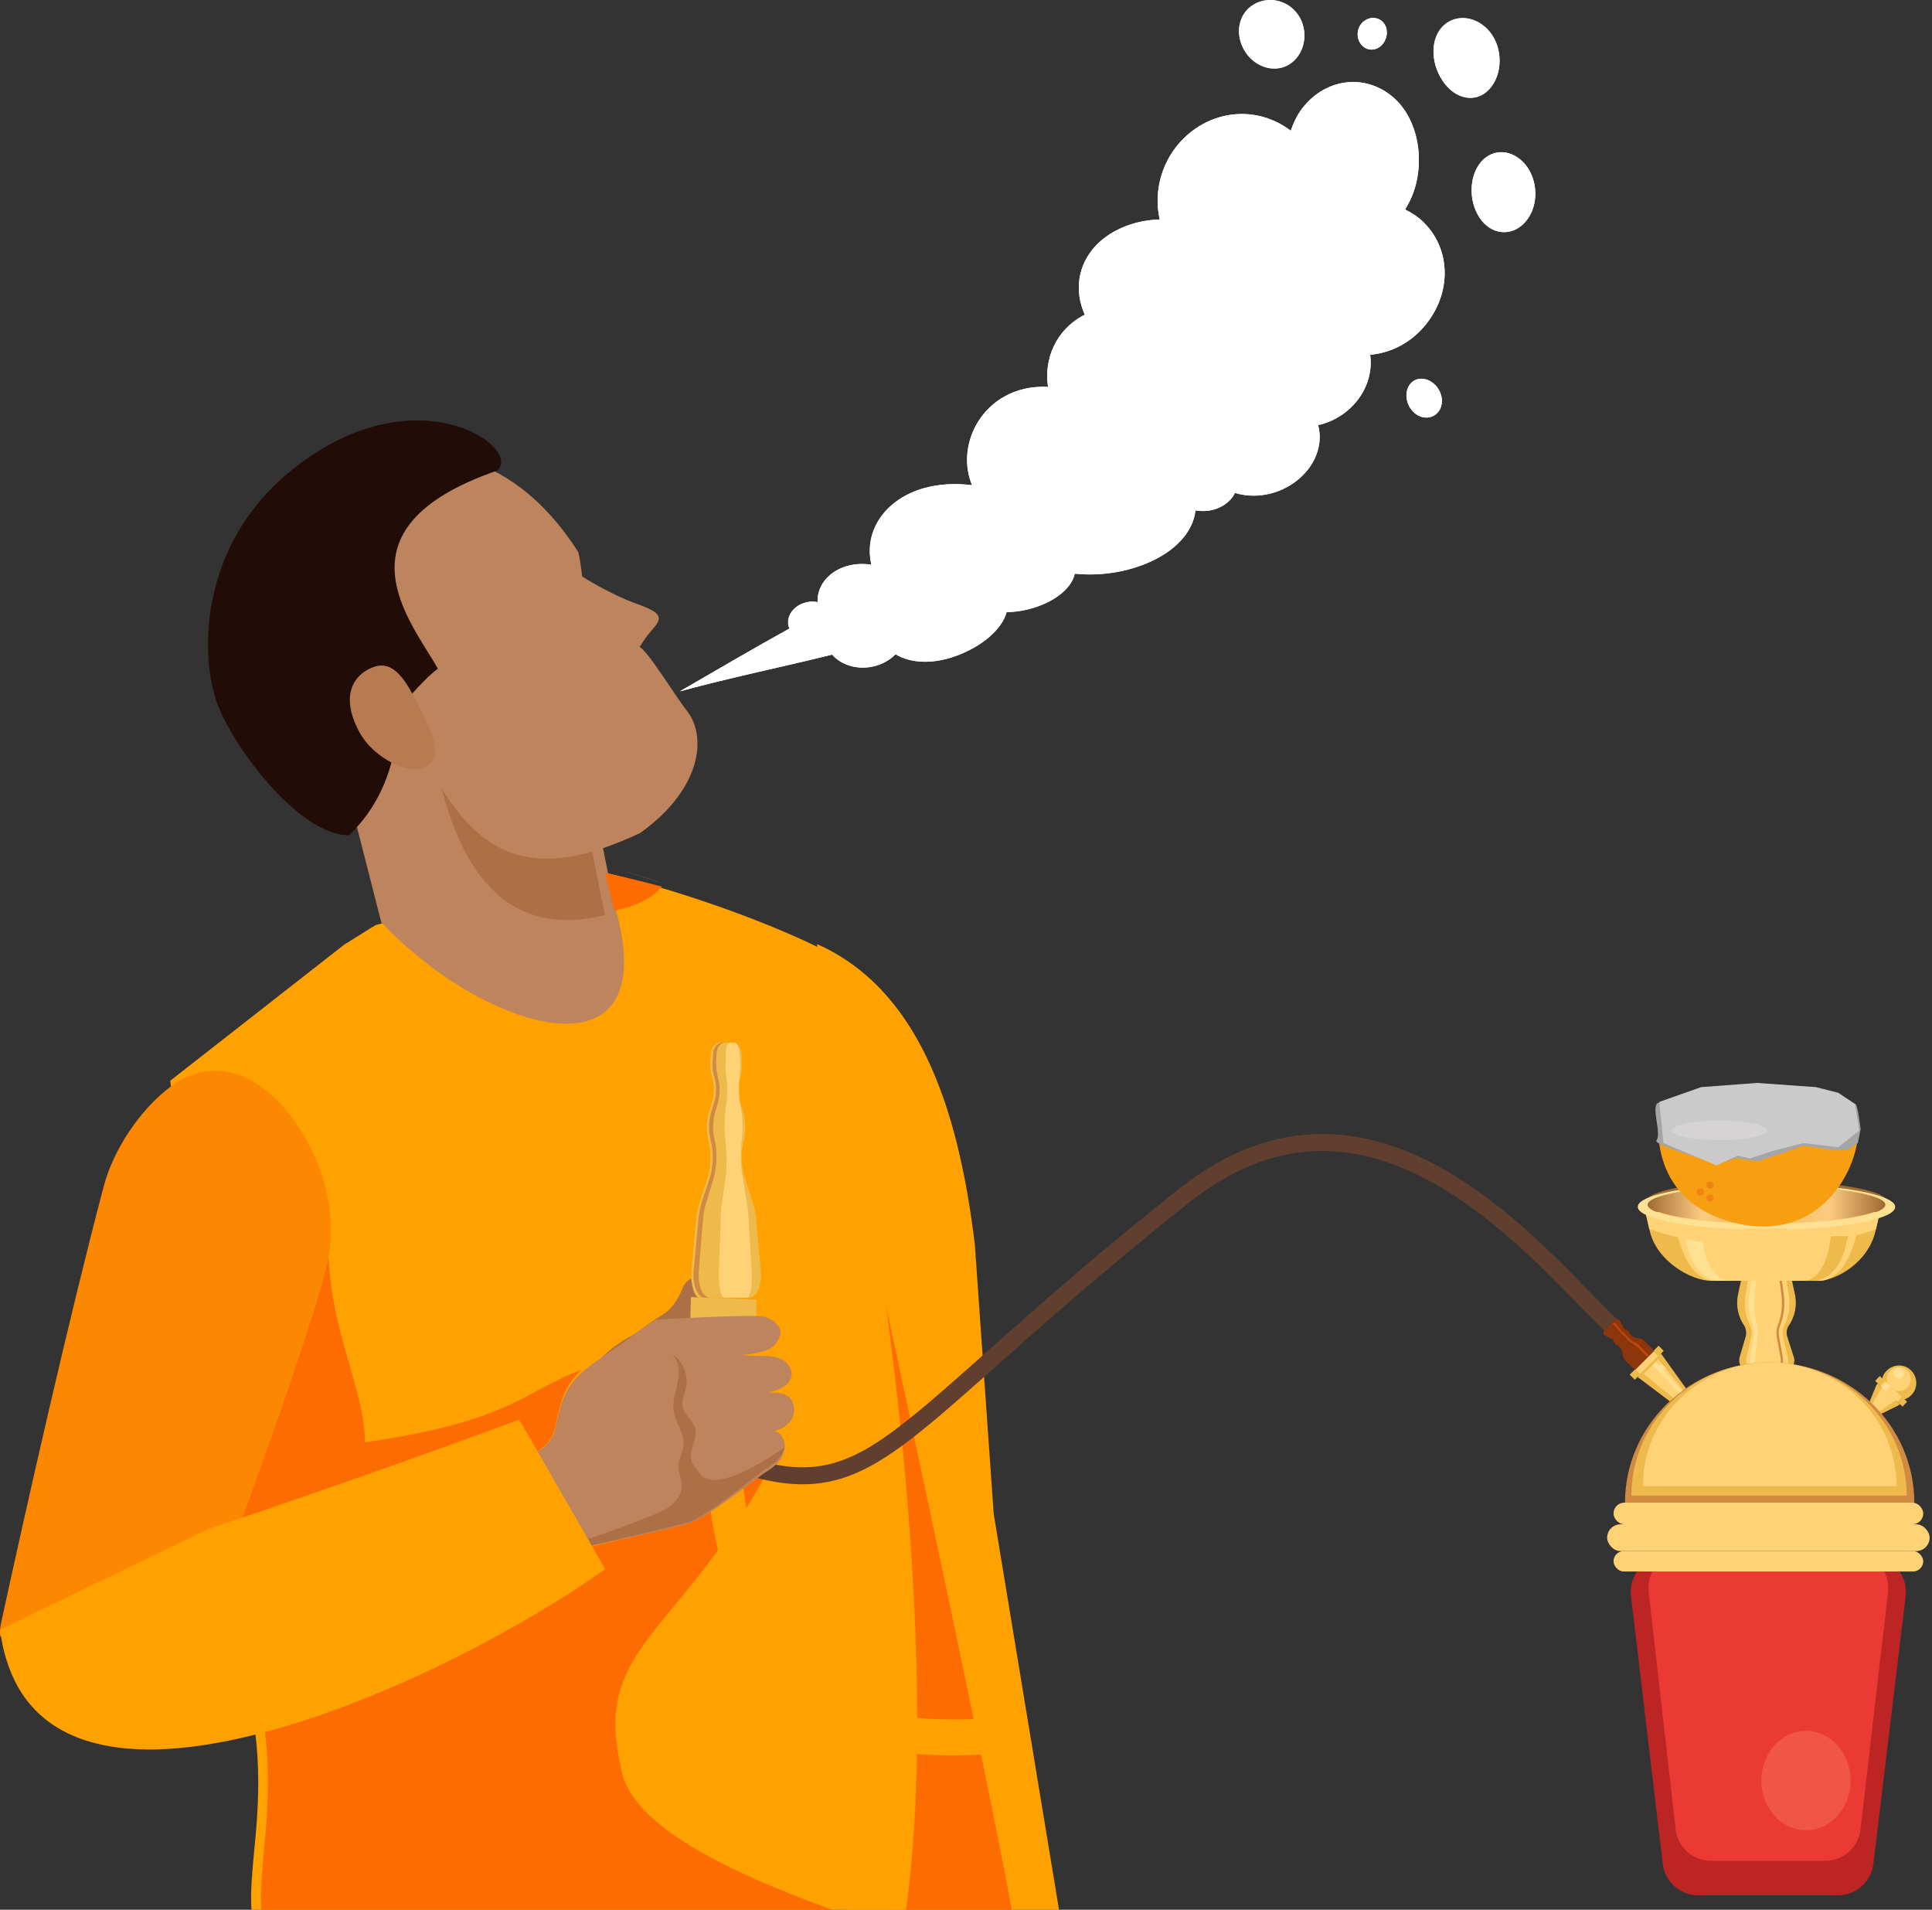 
<svg width="341" height="337" viewBox="0 0 341 337" fill="none" xmlns="http://www.w3.org/2000/svg">
<rect x="0" y="0" width="341" height="337" fill="#333333" stroke="none"/>
<g id="Group 3050">
<g id="Group 2923">
<g id="Group 2922">
<path id="path70" d="M95.961 104.138C95.501 104.138 95.127 103.765 95.127 103.306V98.316C95.127 97.857 95.501 97.485 95.961 97.485C96.422 97.485 96.796 97.857 96.796 98.316V103.306C96.796 103.765 96.422 104.138 95.961 104.138Z" fill="#252840"/>
<path id="path96" d="M85.957 247.181H80.95C80.486 247.181 80.112 246.805 80.112 246.349C80.112 245.89 80.486 245.518 80.95 245.518H85.957C86.417 245.518 86.788 245.89 86.788 246.349C86.788 246.805 86.417 247.181 85.957 247.181Z" fill="#252840"/>
<path id="path1230" d="M186.918 337L175.384 267.104L172.071 219.757C169.093 194.551 161.711 174.401 144.233 166.605L149.421 337H186.918Z" fill="#FFA100"/>
<path id="path1232" d="M178.569 337H159.195C160.413 328.693 161.063 319.393 161.243 309.476C163.647 309.668 165.985 309.763 168.259 309.763C169.922 309.763 171.553 309.714 173.149 309.611C175.539 321.223 177.509 331.093 178.569 337ZM168.446 303.423C166.243 303.423 163.955 303.324 161.589 303.13C161.49 303.124 161.391 303.113 161.296 303.103C161.257 276.029 158.04 245.089 153.535 217.243V217.241C153.535 217.241 164.216 266.508 171.853 303.343C170.741 303.396 169.604 303.423 168.446 303.423Z" fill="#FD6C00"/>
<path id="path1234" d="M34.785 231.927C36.665 244.857 38.402 257.25 39.94 268.8C40.039 269.339 40.076 269.745 40.178 270.249C41.919 282.979 43.454 294.597 44.919 304.766C45.157 306.516 45.33 308.166 45.433 309.818C45.807 315.844 45.396 321.265 44.919 326.012C44.528 330.282 44.15 333.944 44.392 337H159.916C166.456 289.808 155.537 210.526 144.684 167.305C137.378 163.634 122.61 157.814 106.98 154.035C106.334 154.071 105.992 154.104 105.992 154.104L95.928 155.147L88.251 157.235L66.346 163.229L65.597 163.667L60.751 166.697L30.045 190.708C31.613 201.823 31.988 212.495 33.695 224.483C34.069 227.009 34.48 229.469 34.785 231.927Z" fill="#FFA100"/>
<path id="path1236" d="M67.299 162.765L58.917 129.934L58.415 128.009C73.065 126.415 98.113 123.461 101.465 122.432C101.465 122.432 102.537 128.805 103.98 136.706C104.651 140.489 105.423 144.672 106.228 148.655C106.563 150.381 106.899 152.041 107.231 153.667C107.768 156.224 108.273 158.614 108.775 160.639C108.84 161.036 108.941 161.436 109.042 161.833C116.385 191.145 85.538 182.047 67.299 162.765Z" fill="#BD845E"/>
<path id="path1238" d="M146.86 337H46.493C46.431 336.102 46.419 335.153 46.438 334.151C46.419 335.153 46.435 336.102 46.506 337H146.86ZM46.538 331.854C46.648 330.059 46.826 328.118 47.011 326.029C47.47 321.312 47.9 315.897 47.505 309.883C47.405 308.256 47.24 306.595 47.011 304.869C40.457 306.496 34.133 307.459 28.368 307.557L31.005 278.424L31.432 273.406L33.845 246.728H39.169C40.23 254.42 41.233 261.862 42.161 268.982C42.259 269.52 42.294 269.925 42.394 270.427C44.093 283.124 45.59 294.71 47.02 304.852C47.253 306.597 47.421 308.243 47.522 309.891C47.887 315.901 47.486 321.308 47.02 326.042C46.833 328.124 46.651 330.062 46.538 331.854ZM38.943 245.097H33.994L35.055 233.343L37.131 232.215L37.135 232.211C37.752 236.57 38.357 240.87 38.943 245.097Z" fill="#D2D2D1"/>
<path id="path1240" d="M38.385 247.181H31.709L31.895 245.518H38.101C38.194 246.073 38.291 246.625 38.385 247.181Z" fill="#232639"/>
<path id="path1242" d="M146.864 337H46.123C46.052 336.097 46.035 335.143 46.055 334.135C46.071 333.395 46.107 332.624 46.156 331.826C46.269 330.025 46.451 328.077 46.639 325.984C47.107 321.224 47.51 315.789 47.143 309.747C47.042 308.09 46.873 306.436 46.639 304.682C45.204 294.486 43.701 282.838 41.996 270.075C41.895 269.57 41.859 269.162 41.762 268.622C40.83 261.464 39.823 253.982 38.758 246.25C38.684 245.702 38.606 245.157 38.531 244.61C37.943 240.361 37.336 236.038 36.716 231.655L57.638 220.567L58.034 222.474C58.784 236.065 64.392 245.479 64.392 254.504C90.384 250.832 92.725 245.321 102.587 241.752C101.691 242.605 100.889 243.54 100.265 244.612C98.969 246.804 98.528 249.392 97.992 251.882C97.024 256.419 91.952 257.435 87.192 259.155C88.367 264.311 91.488 273.611 92.076 275.346L92.147 275.566L92.17 275.638C92.17 275.638 105.75 272.731 120.19 269.09C121.379 268.792 123.298 267.594 125.341 266.141C125.717 268.743 126.182 271.213 126.73 273.551C114.745 290.045 105.626 294.538 109.543 311.678C110.79 321.123 125.461 329.226 146.864 337ZM131.709 266.17C131.478 264.728 131.283 263.245 131.121 261.733C132.459 260.676 133.501 259.849 133.952 259.567C134.956 258.928 135.683 258.242 136.164 257.551L136.852 257.107C135.128 260.447 133.404 263.449 131.709 266.17Z" fill="#FD6C00"/>
<path id="path1244" d="M122.521 225.557C121.65 225.593 120.964 226.288 120.617 227.039C120.269 227.791 119.919 228.667 119.465 229.361C118.223 231.276 117.484 231.687 115.93 232.633C114.373 233.58 113.009 234.889 111.397 235.749C108.447 237.319 105.876 239.517 103.93 242.136C102.92 243.493 102.061 245.006 101.849 246.66C101.636 248.316 102.17 250.135 103.541 251.209C105.619 252.833 108.83 252.212 110.963 250.711C113.099 249.212 114.559 247.019 116.438 245.242C118.291 243.49 120.62 242.05 121.682 239.782C122.052 238.988 122.245 238.128 122.611 237.332C122.965 236.57 123.47 235.879 123.882 235.144C125.053 233.053 125.446 230.572 124.973 228.228C124.722 226.962 123.876 225.504 122.521 225.557Z" fill="#AD6F45"/>
<path id="Vector 52" d="M127.995 257.489C154.827 267.155 155.728 253.289 208.992 210.991C242.99 183.992 272.323 222.657 284.989 234.49" stroke="#613F2F" stroke-width="3" stroke-linecap="round"/>
<path id="path1246" d="M0.145 286.611C5.064 264.023 12.212 232.471 18.29 209.398C20.039 202.755 24.768 195.78 30.056 191.795C37.013 186.551 44.806 188.998 50.402 195.79C56.002 202.583 59.282 211.527 58.211 220.527C57.143 229.524 39.574 276.573 39.574 276.573L39.794 276.716L0.024 288.762C-0.022 288.032 -0.007 287.312 0.145 286.611Z" fill="#FC8700"/>
<path id="path1248" d="M121.835 233.419L133.412 233.876L133.517 229.345L121.943 228.886L121.835 233.419Z" fill="#EEBA4C"/>
<path id="path1306" d="M116.315 155.699C113.644 154.778 110.89 153.91 108.104 153.124C110.979 153.933 113.711 154.775 116.324 155.686C116.321 155.689 116.318 155.696 116.315 155.699ZM107.133 147.971C106.422 143.894 105.739 139.612 105.146 135.739L115.318 137.03C115.941 138.592 116.445 140.087 116.828 141.48C115.762 142.738 114.486 143.996 113.005 145.221C110.928 146.34 108.971 147.258 107.133 147.971Z" fill="#E8E8E8"/>
<path id="path1308" d="M108.46 160.688C107.925 158.756 107.385 156.475 106.812 154.035C106.846 154.044 106.878 154.05 106.912 154.056C110.276 154.789 113.601 155.598 116.825 156.457C115.142 158.476 112.352 159.897 108.46 160.688Z" fill="#FD6C00"/>
<path id="path1310" d="M100.071 162.354C94.833 162.354 90.745 160.537 87.511 157.565C82.903 153.39 80.05 146.873 78.2 140.05C77.649 138.081 77.163 136.046 76.772 134.077L102.173 136.996C102.823 140.865 103.57 145.142 104.348 149.215C104.673 150.979 104.997 152.678 105.319 154.34C105.839 156.955 106.327 159.399 106.813 161.47C104.376 162.073 102.135 162.354 100.071 162.354Z" fill="#AD6F45"/>
<path id="path1312" d="M117.408 143.24C116.185 144.497 114.72 145.755 113.021 146.979C110.638 148.099 108.394 149.016 106.285 149.729C93.457 154.01 85.465 150.479 78.865 140.556C77.367 138.384 75.973 135.902 74.611 133.116C71.279 134.578 63.998 132.845 58.283 130.567C55.424 129.412 52.974 128.154 51.547 127.068C45.66 122.585 48.281 124.077 44.301 117.792C39.469 99.142 48.859 90.24 59.711 83.819C72.74 76.854 89.851 78.313 102.064 97.409C102.577 99.72 102.745 101.724 102.745 101.724C102.745 101.724 107.611 104.882 112.645 106.648C118.496 108.701 116.013 109.741 113.904 112.63L112.886 114.158C114.38 114.904 119.04 122.618 121.219 125.404C124.246 129.21 124.078 136.377 117.408 143.24Z" fill="#BD845E"/>
<path id="path1314" d="M61.605 147.379C71.169 138.323 70.152 125.43 70.152 125.43C70.152 125.43 74.604 119.924 77.283 118.006C72.933 110.101 57.925 93.349 87.747 83.046C92.431 78.977 73.051 65.222 51.106 83.267C35.32 96.252 35.339 115.065 38.123 123.525C40.713 131.394 52.838 147.535 61.605 147.379Z" fill="#220C08"/>
<path id="path1316" d="M63.387 129.109C65.958 133.927 72.56 137.064 75.376 135.184C78.19 133.305 76.268 129.102 73.74 124.253C72.069 121.046 69.902 116.541 66.278 117.597C63.101 118.521 59.617 122.043 63.387 129.109Z" fill="#B77A51"/>
<g id="path1318">
<path d="M244.22 7.538C245.105 6.23 244.918 4.488 243.805 3.644C242.691 2.801 241.07 3.096 240.185 4.311C239.299 5.522 239.487 7.271 240.604 8.208C241.717 9.145 243.335 8.847 244.22 7.538ZM228.287 10.811C230.684 8.652 230.865 4.724 228.825 2.228C226.785 -0.267 223.261 -0.711 220.792 1.121C218.327 2.954 217.956 6.681 220.043 9.506C222.131 12.331 225.897 12.97 228.287 10.811ZM263.255 15.267C265.411 12.383 265.073 7.799 262.588 5.203C260.098 2.607 256.468 2.52 254.405 4.915C252.345 7.309 252.6 11.686 255.001 14.774C257.398 17.863 261.103 18.155 263.255 15.267ZM249.103 67.541C247.938 68.69 247.945 70.863 249.175 72.372C250.397 73.882 252.423 74.122 253.639 72.921C254.858 71.72 254.762 69.579 253.482 68.121C252.205 66.663 250.268 66.396 249.103 67.541ZM268.877 28.653C266.388 26.085 262.938 26.314 261.045 29.046C259.152 31.773 259.325 36.167 261.515 38.919C263.705 41.675 267.358 41.682 269.548 38.76C271.741 35.841 271.363 31.218 268.877 28.653ZM250.778 58.261C248.262 60.892 245.058 62.322 241.836 62.599C242.289 65.83 241.155 69.402 238.258 72.084C236.613 73.608 234.655 74.573 232.649 75.024C233.565 78.349 232.234 82.295 228.686 84.971C225.444 87.417 221.313 88.018 217.973 86.977C217.557 87.862 216.808 88.684 215.739 89.295C214.261 90.142 212.535 90.34 211.006 90.069C210.58 93.779 207.59 97.302 202.169 99.499C198.1 101.147 193.575 101.643 189.699 101.23C189.226 103.507 186.754 105.794 182.93 107.099C181.132 107.717 179.324 107.991 177.669 108.019C176.865 111.042 173.307 114.137 168.533 115.821C164.426 117.268 160.663 117.011 158.062 115.453C157.078 116.452 155.729 117.258 154.091 117.615C151.221 118.243 148.418 117.306 146.876 115.515C138.128 117.695 129.805 119.35 119.995 121.995C126.819 118.035 133.04 114.408 139.36 110.896L139.17 110.497C138.724 108.421 140.426 106.488 142.909 106.183C143.389 106.124 143.852 106.179 144.308 106.238C144.155 102.983 146.886 100.144 150.812 99.606C151.827 99.471 152.831 99.499 153.802 99.648C152.382 93.529 156.403 88.021 163.088 86.137C165.812 85.37 168.747 85.269 171.574 85.616C169.323 80.292 171.424 73.323 177.209 70.016C179.555 68.673 182.262 68.121 184.98 68.274C184.227 63.325 186.383 58.324 191.075 55.727L191.474 55.554C188.882 49.692 191.191 43.809 196.806 40.776C199.21 39.475 201.945 38.798 204.693 38.725C203.525 33.641 205.132 28.07 209.031 24.312C214.169 19.359 221.892 18.599 227.821 23.066C228.253 21.806 228.801 20.588 229.567 19.508C233.569 13.865 240.941 12.696 246.11 17.357C251.054 21.816 251.871 30.993 247.99 36.965C249.168 37.538 250.305 38.263 251.316 39.27C256.428 44.372 256.159 52.635 250.778 58.261Z" fill="white"/>
<path d="M244.22 7.538C245.105 6.23 244.918 4.488 243.805 3.644C242.691 2.801 241.07 3.096 240.185 4.311C239.299 5.522 239.487 7.271 240.604 8.208C241.717 9.145 243.335 8.847 244.22 7.538ZM228.287 10.811C230.684 8.652 230.865 4.724 228.825 2.228C226.785 -0.267 223.261 -0.711 220.792 1.121C218.327 2.954 217.956 6.681 220.043 9.506C222.131 12.331 225.897 12.97 228.287 10.811ZM263.255 15.267C265.411 12.383 265.073 7.799 262.588 5.203C260.098 2.607 256.468 2.52 254.405 4.915C252.345 7.309 252.6 11.686 255.001 14.774C257.398 17.863 261.103 18.155 263.255 15.267ZM249.103 67.541C247.938 68.69 247.945 70.863 249.175 72.372C250.397 73.882 252.423 74.122 253.639 72.921C254.858 71.72 254.762 69.579 253.482 68.121C252.205 66.663 250.268 66.396 249.103 67.541ZM268.877 28.653C266.388 26.085 262.938 26.314 261.045 29.046C259.152 31.773 259.325 36.167 261.515 38.919C263.705 41.675 267.358 41.682 269.548 38.76C271.741 35.841 271.363 31.218 268.877 28.653ZM250.778 58.261C248.262 60.892 245.058 62.322 241.836 62.599C242.289 65.83 241.155 69.402 238.258 72.084C236.613 73.608 234.655 74.573 232.649 75.024C233.565 78.349 232.234 82.295 228.686 84.971C225.444 87.417 221.313 88.018 217.973 86.977C217.557 87.862 216.808 88.684 215.739 89.295C214.261 90.142 212.535 90.34 211.006 90.069C210.58 93.779 207.59 97.302 202.169 99.499C198.1 101.147 193.575 101.643 189.699 101.23C189.226 103.507 186.754 105.794 182.93 107.099C181.132 107.717 179.324 107.991 177.669 108.019C176.865 111.042 173.307 114.137 168.533 115.821C164.426 117.268 160.663 117.011 158.062 115.453C157.078 116.452 155.729 117.258 154.091 117.615C151.221 118.243 148.418 117.306 146.876 115.515C138.128 117.695 129.805 119.35 119.995 121.995C126.819 118.035 133.04 114.408 139.36 110.896L139.17 110.497C138.724 108.421 140.426 106.488 142.909 106.183C143.389 106.124 143.852 106.179 144.308 106.238C144.155 102.983 146.886 100.144 150.812 99.606C151.827 99.471 152.831 99.499 153.802 99.648C152.382 93.529 156.403 88.021 163.088 86.137C165.812 85.37 168.747 85.269 171.574 85.616C169.323 80.292 171.424 73.323 177.209 70.016C179.555 68.673 182.262 68.121 184.98 68.274C184.227 63.325 186.383 58.324 191.075 55.727L191.474 55.554C188.882 49.692 191.191 43.809 196.806 40.776C199.21 39.475 201.945 38.798 204.693 38.725C203.525 33.641 205.132 28.07 209.031 24.312C214.169 19.359 221.892 18.599 227.821 23.066C228.253 21.806 228.801 20.588 229.567 19.508C233.569 13.865 240.941 12.696 246.11 17.357C251.054 21.816 251.871 30.993 247.99 36.965C249.168 37.538 250.305 38.263 251.316 39.27C256.428 44.372 256.159 52.635 250.778 58.261Z" fill="white"/>
</g>
<path id="path1328" d="M97.993 252.104C98.549 249.657 99.008 247.112 100.353 244.958C101.894 242.456 104.467 240.704 106.955 239.031C110.26 236.81 112.374 235.091 115.679 232.872C115.679 232.872 133.014 231.859 134.811 232.343C136.612 232.824 138.285 234.233 137.593 235.89C136.666 238.109 135.294 238.357 133.382 238.78C132.583 238.953 131.793 239.044 131.028 239.099L131.578 239.166C133.756 239.447 136.096 238.945 138.042 239.921C139.991 240.896 141.373 244.481 135.53 245.739C136.508 245.742 137.442 245.742 138.214 245.964C138.989 246.203 139.59 246.657 139.94 247.544C140.834 249.863 139.148 252.005 136.626 252.517C137.829 252.697 138.905 254.322 138.345 256.228C138.2 256.697 138.038 257.08 137.772 257.47C137.28 258.221 136.484 258.967 135.334 259.66C133.689 260.637 124.456 268.211 121.044 269.021C106.048 272.6 91.947 275.458 91.947 275.458L91.849 275.171C91.239 273.465 87.998 264.323 86.777 259.254C91.721 257.563 96.988 256.564 97.993 252.104Z" fill="#BD845E"/>
<path id="path1330" d="M91.814 275.458L91.791 275.381L91.814 275.458C91.814 275.458 105.469 272.403 119.99 268.578C121.185 268.264 123.115 267.005 125.169 265.478C123.115 267.005 121.185 268.264 119.99 268.578C105.469 272.403 91.814 275.458 91.814 275.458Z" fill="#5C516F"/>
<path id="path1334" d="M130.178 262.151C131.506 260.889 132.541 259.903 132.989 259.567C133.985 258.804 134.707 257.986 135.184 257.161C134.707 257.986 133.985 258.804 132.989 259.567C132.541 259.903 131.506 260.889 130.178 262.151Z" fill="#5C516F"/>
<path id="path1338" d="M91.889 275.458L91.866 275.383L91.791 275.159C99.684 273.083 107.431 270.504 114.991 267.449C116.255 266.945 117.53 266.41 118.573 265.533C119.614 264.651 120.393 263.376 120.342 262.031C120.295 260.972 119.773 259.98 119.743 258.92C119.709 257.508 120.59 256.21 120.644 254.794C120.739 252.819 119.271 251.128 118.926 249.177C118.624 247.414 119.271 245.635 119.617 243.88C119.963 242.121 119.895 240.032 118.533 238.865C120.458 240.072 121.528 242.511 121.095 244.747C120.868 245.958 120.227 247.172 120.522 248.369C120.851 249.729 122.274 250.623 122.664 251.969C123.24 253.987 121.285 256.233 122.172 258.133C122.46 258.772 123.03 259.25 123.399 259.839C123.752 260.417 124.463 261.154 126.1 261.154C128.238 261.154 131.956 259.899 138.52 255.402C138.51 255.436 138.5 255.473 138.49 255.507C138.31 255.883 138.127 256.284 137.944 256.697C137.9 256.768 137.853 256.842 137.802 256.913C137.3 257.622 136.541 258.325 135.494 258.981C135.023 259.269 133.935 260.117 132.539 261.201C130.804 262.549 128.594 264.261 126.507 265.72C124.375 267.21 122.372 268.438 121.132 268.745C106.062 272.477 91.889 275.458 91.889 275.458Z" fill="#AD6F45"/>
<path id="path1340" d="M26.981 308.719C32.795 308.64 39.17 307.624 45.791 305.908C68.033 300.21 92.826 286.88 106.811 276.894L104.43 272.74L103.793 271.632L94.419 255.313L91.663 250.505C82.306 253.973 73.128 257.254 65.021 260.111C55.115 263.587 46.826 266.427 41.787 268.132C41.489 268.224 41.195 268.318 40.921 268.423C38.733 269.155 37.299 269.647 36.763 269.813L30.084 273.05L0.001 287.571C2.035 303.241 12.758 308.855 26.981 308.719Z" fill="#FFA100"/>
</g>
</g>
<g id="Group">
<g id="Group_2">
<g id="Group_3">
<path id="Vector" d="M122.023 224.332L122.834 215.514C122.935 214.197 123.239 212.98 123.543 211.865L124.76 208.217C125.469 206.189 125.57 203.858 125.165 201.831L124.962 200.919C124.557 198.993 124.76 197.067 125.368 195.446L125.368 195.344C126.077 193.621 126.179 191.695 125.672 190.074L125.672 189.972C125.368 189.161 125.368 188.249 125.368 187.337L125.469 185.817C125.57 184.702 126.28 183.992 127.091 183.992L129.219 183.992C130.03 183.992 130.74 184.803 130.841 185.817L130.942 187.337C131.044 188.249 130.942 189.161 130.638 189.972L130.638 190.175C130.132 191.797 130.233 193.722 130.942 195.344L130.942 195.446C131.551 197.067 131.753 199.094 131.348 200.919L131.145 201.831C130.74 203.757 130.841 206.088 131.551 208.115L132.767 211.865C133.172 212.98 133.375 214.095 133.476 215.413L134.287 224.332C134.49 226.866 133.578 228.995 132.26 228.995L123.442 228.995C122.732 229.096 121.82 226.866 122.023 224.332Z" fill="#EEBA4C"/>
<path id="Vector_2" d="M123.342 224.333L124.052 215.515C124.153 214.197 124.356 212.981 124.761 211.866L125.876 208.217C126.484 206.19 126.586 203.858 126.282 201.831L126.079 200.919C125.674 198.993 125.876 197.068 126.485 195.446L126.485 195.344C127.093 193.621 127.194 191.696 126.687 190.074L126.687 189.973C126.484 189.162 126.383 188.249 126.383 187.337L126.485 185.817C126.586 184.702 127.194 183.992 128.005 183.992L127.498 183.992C126.687 183.992 125.978 184.803 125.876 185.817L125.775 187.337C125.674 188.249 125.775 189.162 126.079 189.973L126.079 190.074C126.586 191.696 126.484 193.621 125.775 195.344L125.775 195.446C125.167 197.068 124.964 199.095 125.37 200.919L125.572 201.831C125.978 203.757 125.876 206.088 125.167 208.217L123.951 211.866C123.545 212.981 123.342 214.197 123.241 215.515L122.43 224.333C122.227 226.867 123.14 228.995 124.457 228.995L125.572 228.995C123.951 229.096 123.14 226.867 123.342 224.333Z" fill="#D18A42"/>
<path id="Vector_3" d="M126.888 224.333L127.192 215.515C127.192 214.197 127.293 212.981 127.496 211.866L128.003 208.217C128.307 206.19 128.307 203.858 128.104 201.831L128.003 200.919C127.8 198.993 127.902 197.068 128.104 195.446L128.104 195.344C128.408 193.621 128.408 191.696 128.206 190.074L128.206 189.973C128.104 189.162 128.003 188.249 128.104 187.337L128.104 185.817C128.104 184.702 128.408 183.992 128.814 183.992L129.726 183.992C130.131 183.992 130.435 184.803 130.537 185.817L130.638 187.337C130.638 188.249 130.638 189.162 130.537 189.973L130.537 190.175C130.334 191.797 130.435 193.723 130.74 195.344L130.74 195.446C131.044 197.068 131.145 199.095 130.942 200.919L130.841 201.831C130.638 203.757 130.74 206.088 131.145 208.115L131.753 211.866C131.956 212.981 132.057 214.096 132.159 215.413L132.665 224.333C132.767 226.867 132.463 228.995 131.854 228.995L127.902 228.995C127.192 229.096 126.787 226.867 126.888 224.333Z" fill="#FFD275"/>
</g>
</g>
</g>
<g id="Group 3044">
<g id="Group 2951">
<g id="Group 2950">
<g id="Group 2947">
<g id="Group 2948">
<path id="Vector_4" d="M335.338 247.79L334.965 248.06L331.556 249.723L329.715 248.004L331.168 244.458L331.422 244.103L335.338 247.79Z" fill="#EEBA4C"/>
<path id="Vector_5" d="M337.414 246.123C336.241 247.376 334.3 247.432 333.087 246.26C331.833 245.087 331.778 243.146 332.95 241.933C334.123 240.68 336.064 240.624 337.277 241.796C338.49 242.968 338.545 244.909 337.414 246.123Z" fill="#EEBA4C"/>
<path id="Vector_6" d="M336.69 244.804C335.893 245.666 334.559 245.702 333.697 244.905C332.835 244.109 332.799 242.775 333.596 241.913C334.392 241.051 335.727 241.015 336.589 241.811C337.451 242.608 337.486 243.942 336.69 244.804Z" fill="#FFD275"/>
<path id="Vector_7" d="M335.783 242.997C335.448 243.349 334.841 243.369 334.489 243.034C334.137 242.699 334.117 242.092 334.452 241.74C334.787 241.388 335.393 241.368 335.746 241.703C336.098 242.038 336.119 242.604 335.783 242.997Z" fill="#FFE194"/>
<path id="Vector_8" d="M336.598 247.354L331.768 242.825L330.967 243.679L335.797 248.208L336.598 247.354Z" fill="#EEBA4C"/>
<path id="Vector_9" d="M331.206 249.428L330.071 248.339L332.169 244.814L334.598 247.078L331.206 249.428Z" fill="#FFD275"/>
<path id="Vector_10" d="M335.682 246.499L332.678 243.682L331.877 244.536L334.881 247.353L335.682 246.499Z" fill="#FFD275"/>
<path id="Vector_11" d="M333.628 244.603L332.95 243.968L332.149 244.822L332.827 245.457L333.628 244.603Z" fill="#FFE194"/>
</g>
</g>
<g id="Group_4">
<g id="Group 2946">
<path id="Vector_12" d="M289.062 243.04L289.48 243.324L297.272 249.192L299.186 247.236L293.446 239.235L293.167 238.844L289.062 243.04Z" fill="#EEBA4C"/>
<path id="Vector_13" d="M292.748 237.473L293.645 238.369L288.541 243.472L287.645 242.576L292.748 237.473Z" fill="#EEBA4C"/>
<path id="Vector_14" d="M297.774 248.74L298.96 247.554L292.542 239.742L289.962 242.323L297.774 248.74Z" fill="#FFD275"/>
<path id="Vector_15" d="M291.923 239.969L298.737 247.564L298.486 247.843L291.314 240.561L291.923 239.969Z" fill="#FFE194"/>
<path id="Vector_16" d="M291.801 238.418L292.697 239.314L289.511 242.501L288.615 241.604L291.801 238.418Z" fill="#FFD275"/>
<path id="Vector_17" d="M293.272 240.634L294.066 241.428L293.427 242.068L292.633 241.274L293.272 240.634Z" fill="#FFE194"/>
<path id="Vector_18" d="M289.061 242.846L289.468 243.118L293.335 239.217L293.064 238.844L289.061 242.846Z" fill="#EEBA4C"/>
</g>
</g>
<path id="Vector_19" d="M332.706 212.408C332.706 214.316 323.354 215.895 311.785 215.895C300.215 215.895 290.863 214.316 290.863 212.408C290.863 210.5 300.215 208.921 311.785 208.921C323.354 208.921 332.706 210.5 332.706 212.408Z" stroke="#A26B33" stroke-width="1.04" stroke-miterlimit="10"/>
<path id="Vector_20" d="M331.805 213.87L331.117 216.815L330.995 217.367C329.741 222.582 324.36 226.017 320.678 226.017H302.065C298.424 226.017 292.476 222.52 291.221 217.367L291.1 216.815L290.412 213.87H331.805Z" fill="#EEBA4C"/>
<path id="Vector_21" d="M328.431 213.87H295.362L296.011 217.367C296.983 222.582 299.618 226.017 302.535 226.017H321.218C324.136 226.017 326.729 222.52 327.742 217.367L328.431 213.87Z" fill="#FFD275"/>
<path id="Vector_22" d="M326.184 218.143H297.389L297.96 220.409C298.816 223.79 301.1 226.016 303.629 226.016H319.943C322.472 226.016 324.756 223.75 325.613 220.409L326.184 218.143Z" fill="#FFD275"/>
<path id="Vector_23" d="M300.798 220.409L300.351 218.143H297.389L297.957 220.409C298.809 223.789 301.082 226.016 303.598 226.016H305.262C303.274 226.056 301.447 223.789 300.798 220.409Z" fill="#FFE194"/>
<path id="Vector_24" d="M331.805 213.87L331.117 216.922C318.209 221.501 303.724 220.992 291.1 216.922L290.412 213.87H331.805Z" fill="#FFD275"/>
<path id="Vector_25" d="M323.218 218.143L322.772 220.409C322.082 223.79 320.296 226.016 318.308 226.016H319.972C322.488 226.016 324.761 223.75 325.613 220.409L326.181 218.143H323.218Z" fill="#EEBA4C"/>
<path id="Vector_26" d="M332.706 212.408C332.706 214.316 323.354 215.895 311.785 215.895C300.215 215.895 290.863 214.316 290.863 212.408C290.863 210.5 300.215 208.921 311.785 208.921C323.354 208.921 332.706 210.5 332.706 212.408Z" fill="url(#paint0_linear)"/>
<path id="Vector_27" d="M315.385 212.295H307.512V215.895H315.385V212.295Z" fill="#A26B33"/>
<path id="Vector_28" d="M314.711 212.295H308.188V215.895H314.711V212.295Z" fill="#EEBA4C"/>
<path id="Vector_29" d="M311.785 212.295H309.311V215.895H311.785V212.295Z" fill="#FFD275"/>
<path id="Vector_30" d="M311.784 208.921C299.211 208.921 289.063 210.692 289.063 212.97C289.063 215.185 299.252 217.019 311.784 217.019C324.358 217.019 334.505 215.248 334.505 212.97C334.505 210.756 324.317 208.921 311.784 208.921ZM311.784 215.944C300.181 215.944 290.802 214.425 290.802 212.591C290.802 210.756 300.181 209.237 311.784 209.237C323.387 209.237 332.767 210.756 332.767 212.591C332.767 214.425 323.387 215.944 311.784 215.944Z" fill="#FFE194"/>
<path id="Vector_31" d="M302.214 193.687L306.369 203.936C306.611 204.584 306.773 205.273 306.773 205.961V211.552C306.773 212.321 307.418 212.969 308.185 212.969H315.609C316.376 212.969 317.021 212.321 317.021 211.552V205.961C317.021 205.273 317.142 204.584 317.425 203.936L321.58 193.687C321.943 192.795 321.298 191.823 320.33 191.823H303.505C302.496 191.823 301.85 192.795 302.214 193.687Z" fill="#8D360B"/>
<path id="Vector_32" d="M304.891 193.687L307.947 203.936C308.148 204.584 308.228 205.273 308.228 205.961V211.552C308.228 212.321 308.711 212.969 309.274 212.969H314.743C315.306 212.969 315.788 212.321 315.788 211.552V205.961C315.788 205.273 315.869 204.584 316.07 203.936L319.126 193.687C319.407 192.795 318.925 191.823 318.201 191.823H305.816C305.092 191.823 304.609 192.795 304.891 193.687Z" fill="#9E3D0C"/>
<g id="Group_5">
<path id="Vector_33" d="M309.673 211.43V205.903C309.673 205.217 309.592 204.531 309.471 203.886L307.535 193.679C307.373 192.791 307.656 191.823 308.14 191.823H306.688C306.082 191.823 305.639 192.791 305.881 193.679L308.543 203.886C308.705 204.531 308.785 205.217 308.785 205.903V211.47C308.785 212.236 309.189 212.882 309.673 212.882H310.318C309.955 212.841 309.673 212.236 309.673 211.43Z" fill="#BD490E"/>
</g>
<path id="Vector_34" d="M315.612 216.793H307.738V217.468H315.612V216.793Z" fill="#FFD275"/>
<path id="Vector_35" d="M316.618 239.519C316.823 240.167 316.659 240.897 316.167 241.384L315.185 242.438H308.468L307.485 241.384C307.035 240.897 306.871 240.167 307.035 239.519L308.1 235.91C308.304 235.221 308.181 234.45 307.813 233.842L307.772 233.801C306.83 232.382 306.461 230.679 306.666 229.017C306.707 228.854 306.707 228.652 306.748 228.49L307.28 226.016H316.29L316.823 228.49C316.864 228.652 316.905 228.854 316.905 229.017C317.109 230.679 316.741 232.382 315.799 233.801L315.758 233.842C315.348 234.45 315.226 235.221 315.471 235.91L316.618 239.519Z" fill="#EEBA4C"/>
<path id="Vector_36" d="M314.403 242.438H309.288L308.569 241.384C308.209 240.897 308.089 240.167 308.249 239.519L309.088 235.91C309.248 235.221 309.168 234.45 308.849 233.842V233.801C308.049 232.22 307.77 230.314 308.089 228.49L308.489 226.016H315.322L315.721 228.49C316.001 230.314 315.761 232.22 314.962 233.801V233.842C314.642 234.45 314.563 235.221 314.722 235.91L315.562 239.519C315.721 240.167 315.601 240.897 315.242 241.384L314.403 242.438Z" fill="#FFD275"/>
<path id="Vector_37" d="M309.786 239.519L310.233 235.91C310.315 235.221 310.274 234.45 310.111 233.842V233.801C309.665 232.22 309.543 230.314 309.705 228.49L309.908 226.016H309.055L308.73 228.49C308.486 230.314 308.73 232.22 309.34 233.801V233.842C309.583 234.45 309.665 235.221 309.543 235.91L308.893 239.519C308.771 240.167 308.893 240.897 309.177 241.384L309.786 242.438H310.436L310.03 241.384C309.786 240.897 309.705 240.167 309.786 239.519Z" fill="#FFE194"/>
<path id="Vector_38" d="M314.016 235.91C313.893 235.221 313.934 234.45 314.22 233.842V233.801C314.876 232.22 315.08 230.314 314.835 228.49L314.507 226.016H314.097L314.425 228.49C314.671 230.314 314.425 232.22 313.811 233.801V233.842C313.565 234.45 313.483 235.221 313.606 235.91L314.261 239.519C314.384 240.167 314.261 240.897 313.975 241.384L313.36 242.438H313.77L314.384 241.384C314.671 240.897 314.794 240.167 314.671 239.519L314.016 235.91Z" fill="#D18A42"/>
<g id="Group_6">
<g id="Group 2949">
<path id="Vector_39" d="M286.35 238.826C286.35 238.261 286.01 237.733 285.518 237.432C285.405 237.357 285.253 237.281 285.14 237.168C284.951 236.98 284.799 236.716 284.724 236.452L283.248 235.624C282.946 235.473 282.908 235.059 283.135 234.832L285.064 232.911C285.291 232.685 285.707 232.723 285.859 233.024L286.691 234.493C286.956 234.569 287.183 234.719 287.41 234.908C287.523 235.021 287.599 235.134 287.675 235.285C287.939 235.774 288.507 236.113 289.074 236.113C289.49 236.113 289.907 236.302 290.209 236.603L291.987 238.374L288.583 241.764L286.804 239.994C286.54 239.692 286.388 239.278 286.35 238.826Z" fill="#8D360B"/>
<path id="Vector_40" d="M288.173 237.094C287.772 236.87 287.335 236.498 287.007 236.088C286.934 235.976 286.825 235.864 286.715 235.753C286.533 235.566 286.314 235.38 286.132 235.231L285.112 234.002C284.893 233.741 284.638 233.592 284.565 233.666L284.747 233.48C284.857 233.368 285.148 233.517 285.367 233.741L286.314 235.045C286.533 235.157 286.715 235.306 286.934 235.529C287.043 235.641 287.116 235.753 287.226 235.864C287.554 236.312 288.027 236.684 288.428 236.833C288.756 236.945 289.084 237.169 289.376 237.467L291.089 239.218L290.797 239.516L289.084 237.765C288.756 237.504 288.428 237.243 288.173 237.094Z" fill="#BD490E"/>
</g>
</g>
<path id="Vector_41" d="M316.51 224.441H306.387C306.427 224.271 306.427 224.058 306.468 223.888L306.994 221.292H315.903L316.429 223.888C316.429 224.101 316.469 224.271 316.51 224.441Z" fill="#FFD275"/>
<path id="Rectangle 503" d="M287.873 281.642C287.429 277.898 290.354 274.607 294.123 274.607H330.106C333.881 274.607 336.807 277.907 336.355 281.655L330.653 328.906C330.271 332.068 327.589 334.446 324.404 334.446H299.725C296.536 334.446 293.85 332.061 293.475 328.893L287.873 281.642Z" fill="#BD2524"/>
<path id="Rectangle 505" d="M290.987 280.941C290.561 277.207 293.482 273.935 297.24 273.935H326.989C330.753 273.935 333.675 277.215 333.242 280.954L328.387 322.806C328.019 325.98 325.331 328.375 322.135 328.375H302.009C298.809 328.375 296.118 325.973 295.756 322.793L290.987 280.941Z" fill="#EB3A34"/>
<ellipse id="Ellipse 33" cx="318.757" cy="314.201" rx="7.874" ry="8.773" fill="#EF5645"/>
<path id="Ellipse 32" d="M337.88 265.16C337.88 258.597 335.19 252.303 330.402 247.662C325.614 243.021 319.119 240.414 312.347 240.414C305.576 240.414 299.081 243.021 294.293 247.662C289.505 252.303 286.814 258.597 286.814 265.16L312.347 265.16H337.88Z" fill="#D18A42"/>
<path id="Ellipse 34" d="M336.529 263.923C336.529 257.688 333.969 251.708 329.413 247.3C324.856 242.891 318.677 240.414 312.233 240.414C305.79 240.414 299.61 242.891 295.054 247.3C290.497 251.708 287.938 257.688 287.938 263.923L312.233 263.923H336.529Z" fill="#EEBA4C"/>
<path id="Ellipse 35" d="M334.731 262.235C334.731 256.448 332.373 250.898 328.175 246.806C323.977 242.713 318.284 240.414 312.347 240.414C306.411 240.414 300.718 242.713 296.52 246.806C292.322 250.898 289.964 256.448 289.964 262.235L312.347 262.235H334.731Z" fill="#FFD275"/>
<rect id="Rectangle 499" x="284.789" y="265.161" width="54.665" height="3.824" rx="1.912" fill="#FFD275"/>
<rect id="Rectangle 501" x="284.789" y="273.708" width="54.665" height="3.599" rx="1.8" fill="#FFD275"/>
<rect id="Rectangle 500" x="283.666" y="268.984" width="56.915" height="4.724" rx="2.362" fill="#FFD275"/>
</g>
<path id="path96_2" d="M292.917 196.063C292.917 196.063 289.768 211.745 306.266 215.811C322.454 219.799 329.894 203.87 327.69 195.63L292.917 196.063Z" fill="#F89E11"/>
<g id="Group 2955">
<path id="path120" d="M302.467 208.995C302.291 208.179 301.023 208.451 301.199 209.269C301.375 210.085 302.644 209.812 302.467 208.995Z" fill="#F18314"/>
<path id="path122" d="M302.444 211.285C302.268 210.469 300.999 210.741 301.176 211.559C301.352 212.375 302.62 212.102 302.444 211.285Z" fill="#F18314"/>
<path id="path124" d="M300.733 210.181C300.557 209.365 299.288 209.638 299.465 210.456C299.641 211.271 300.91 210.999 300.733 210.181Z" fill="#F18314"/>
</g>
<path id="Vector 50" d="M306.934 204.409C306.54 204.212 303.891 205.149 302.739 205.643C302.739 204.902 291.586 202.188 292.375 201.201C293.362 199.967 291.142 194.785 292.869 194.539C294.597 194.292 309.895 198.734 311.376 198.487C312.857 198.24 326.922 194.786 327.415 194.786C327.81 194.786 328.155 197.5 328.402 199.227L327.909 201.695L326.176 202.928H323.714L318.285 202.188L310.389 204.903C309.402 204.82 307.329 204.606 306.934 204.409Z" fill="#A6A5A5"/>
<path id="Vector 45" d="M293.593 201.707L292.884 194.438L300.256 191.837L310.126 191.097L320.49 191.837L324.438 192.824L327.399 194.798L328.139 199.486L324.438 202.447L318.269 201.707L312.593 203.188L308.892 204.421L306.671 203.928L302.97 205.655L293.593 201.707Z" fill="#CACACA"/>
<ellipse id="Ellipse 36" cx="303.48" cy="199.473" rx="8.39" ry="1.727" fill="#D5D3D3"/>
</g>
</g>
</g>
<defs>
<linearGradient id="paint0_linear" x1="290.844" y1="212.404" x2="332.71" y2="212.404" gradientUnits="userSpaceOnUse">
<stop stop-color="#A26B33"/>
<stop offset="0.225" stop-color="#FCCB80"/>
<stop offset="0.428" stop-color="#EEBA4C"/>
<stop offset="0.765" stop-color="#FCCB80"/>
<stop offset="0.995" stop-color="#A26B33"/>
</linearGradient>
</defs>
</svg>
